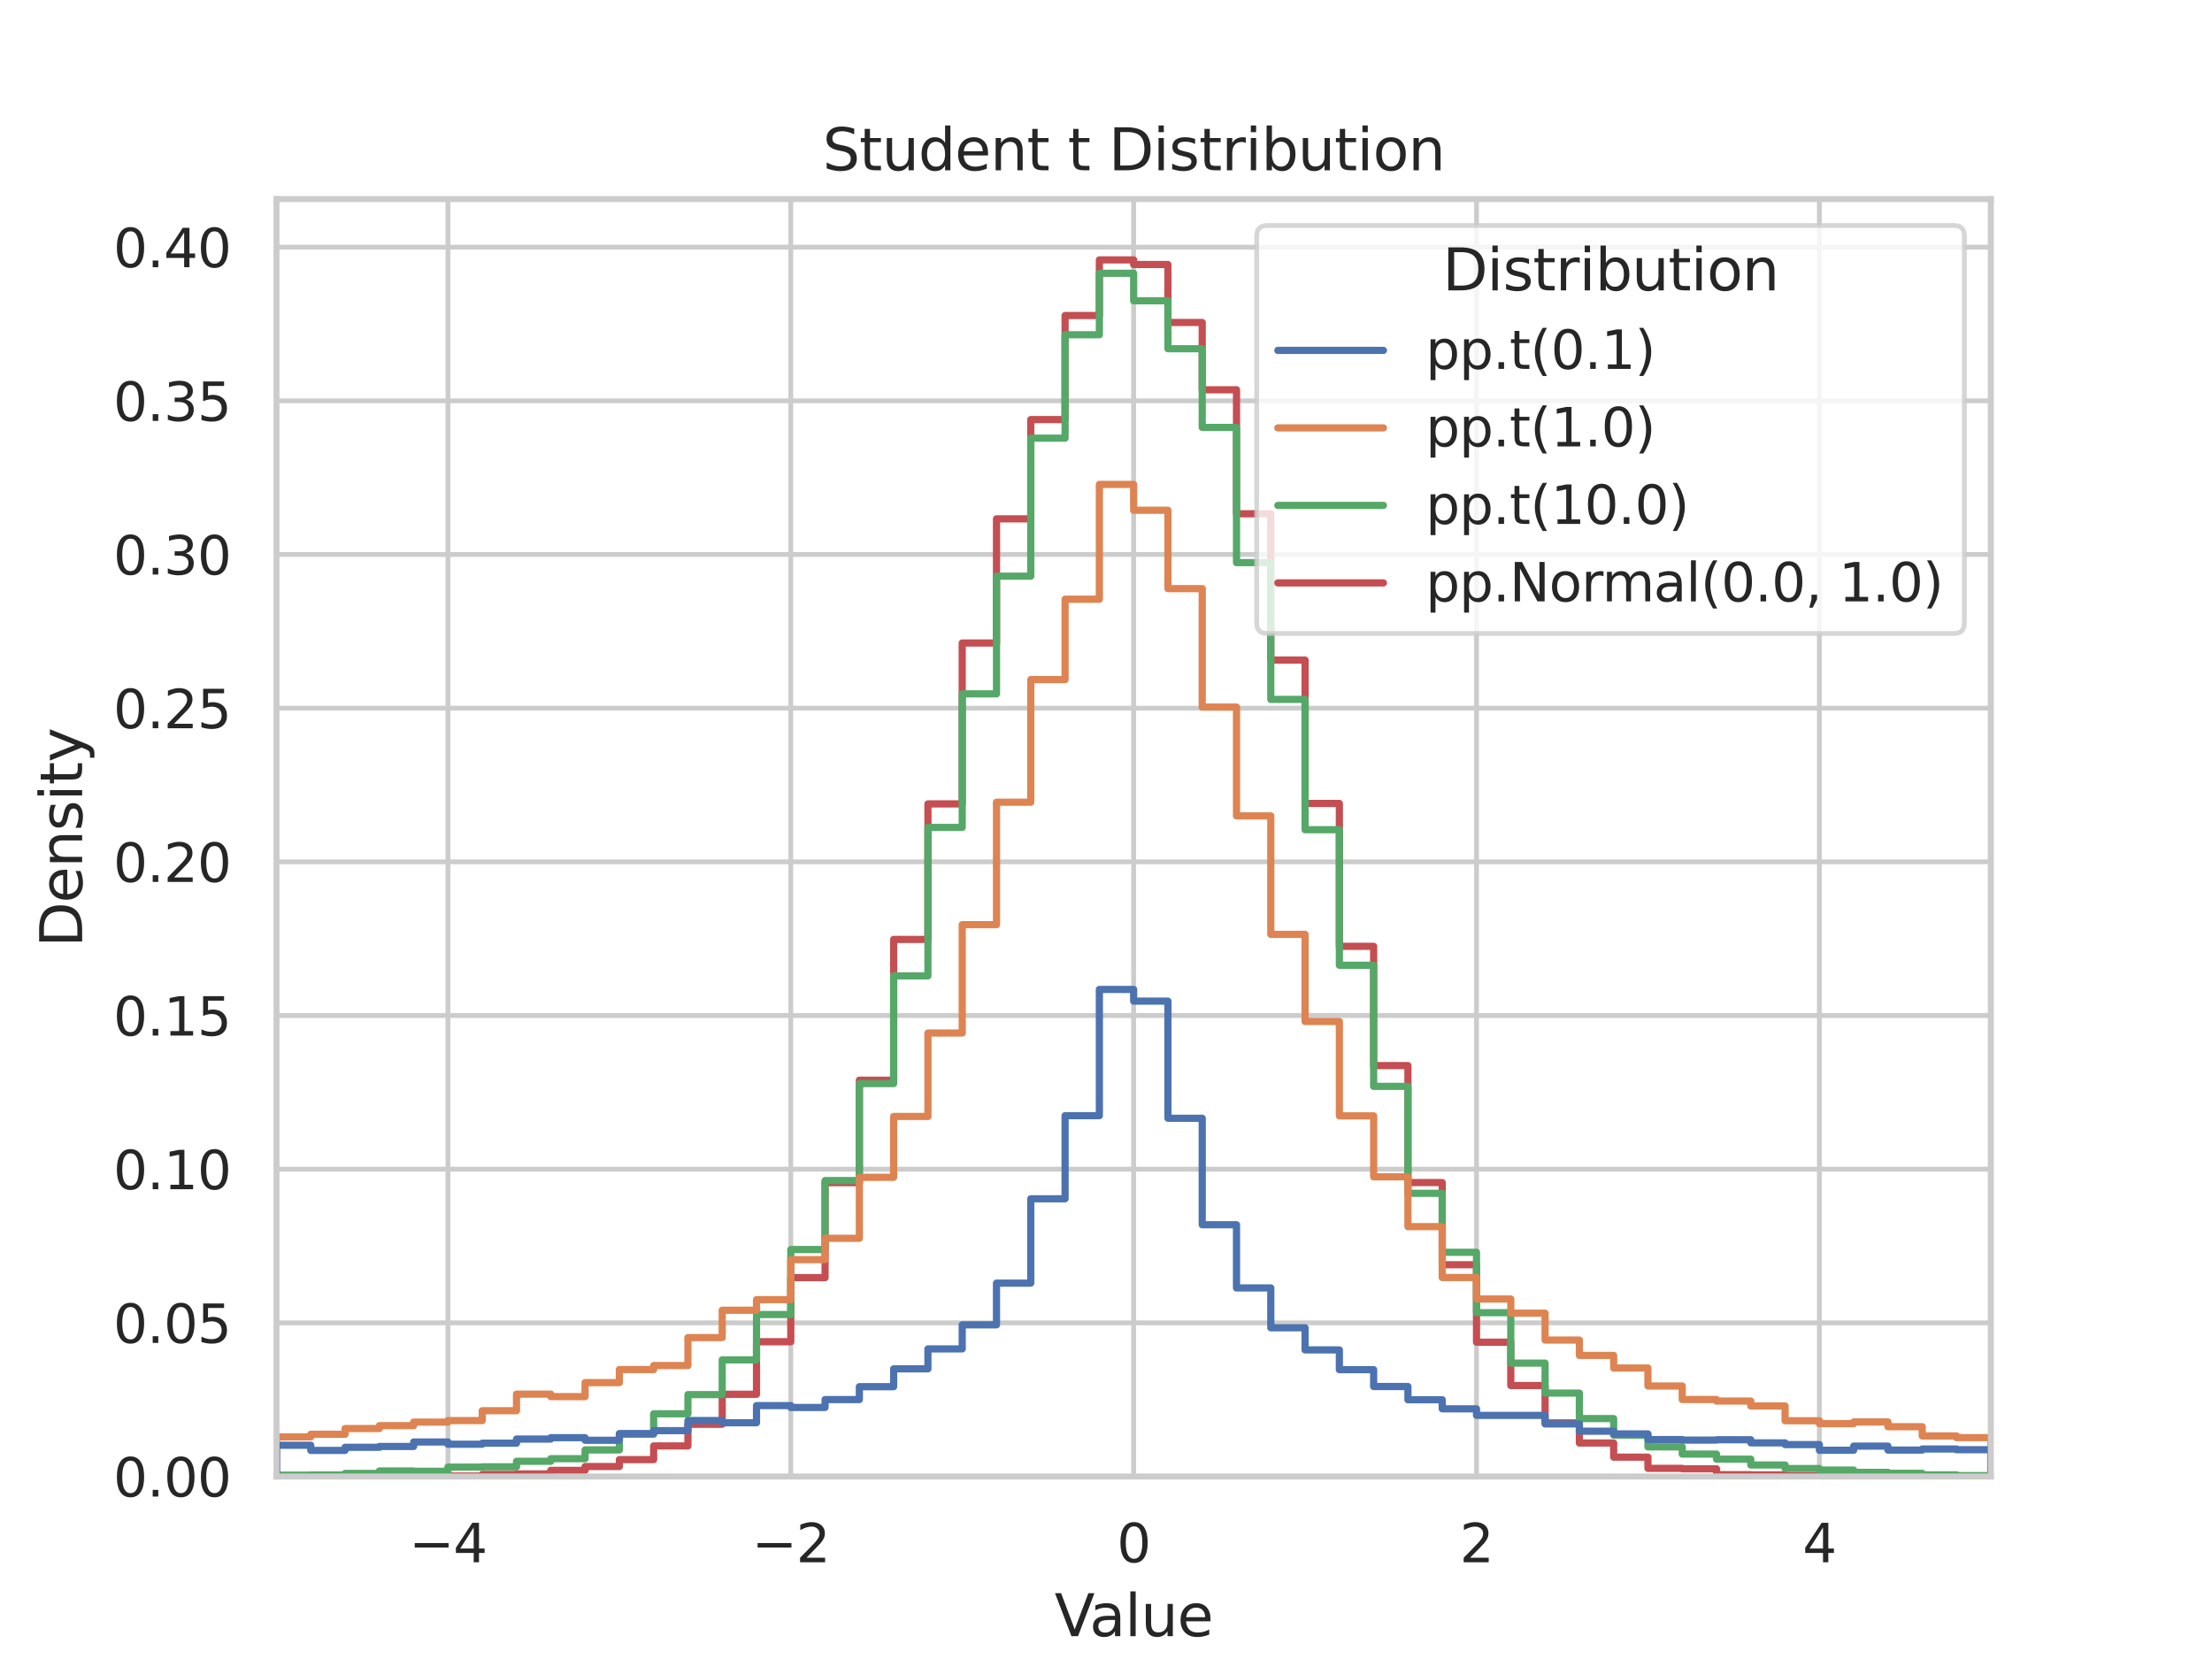 <?xml version="1.0" encoding="utf-8" standalone="no"?>
<!DOCTYPE svg PUBLIC "-//W3C//DTD SVG 1.1//EN"
  "http://www.w3.org/Graphics/SVG/1.1/DTD/svg11.dtd">
<svg xmlns:xlink="http://www.w3.org/1999/xlink" width="460.8pt" height="345.6pt" viewBox="0 0 460.8 345.6" xmlns="http://www.w3.org/2000/svg" version="1.1">
 <defs>
  <style type="text/css">*{stroke-linejoin: round; stroke-linecap: butt}</style>
 </defs>
 <g id="figure_1">
  <g id="patch_1">
   <path d="M 0 345.6 
L 460.8 345.6 
L 460.8 0 
L 0 0 
z
" style="fill: #ffffff"/>
  </g>
  <g id="axes_1">
   <g id="patch_2">
    <path d="M 57.6 307.584 
L 414.72 307.584 
L 414.72 41.472 
L 57.6 41.472 
z
" style="fill: #ffffff"/>
   </g>
   <g id="matplotlib.axis_1">
    <g id="xtick_1">
     <g id="line2d_1">
      <path d="M 93.312 307.584 
L 93.312 41.472 
" clip-path="url(#p75bcddeb57)" style="fill: none; stroke: #cccccc; stroke-linecap: round"/>
     </g>
     <g id="text_1">
      <!-- −4 -->
      <g style="fill: #262626" transform="translate(85.204 325.442)scale(0.11 -0.11)">
       <defs>
        <path id="DejaVuSans-2212" d="M 678 2272 
L 4684 2272 
L 4684 1741 
L 678 1741 
L 678 2272 
z
" transform="scale(0.016)"/>
        <path id="DejaVuSans-34" d="M 2419 4116 
L 825 1625 
L 2419 1625 
L 2419 4116 
z
M 2253 4666 
L 3047 4666 
L 3047 1625 
L 3713 1625 
L 3713 1100 
L 3047 1100 
L 3047 0 
L 2419 0 
L 2419 1100 
L 313 1100 
L 313 1709 
L 2253 4666 
z
" transform="scale(0.016)"/>
       </defs>
       <use xlink:href="#DejaVuSans-2212"/>
       <use xlink:href="#DejaVuSans-34" x="83.789"/>
      </g>
     </g>
    </g>
    <g id="xtick_2">
     <g id="line2d_2">
      <path d="M 164.736 307.584 
L 164.736 41.472 
" clip-path="url(#p75bcddeb57)" style="fill: none; stroke: #cccccc; stroke-linecap: round"/>
     </g>
     <g id="text_2">
      <!-- −2 -->
      <g style="fill: #262626" transform="translate(156.628 325.442)scale(0.11 -0.11)">
       <defs>
        <path id="DejaVuSans-32" d="M 1228 531 
L 3431 531 
L 3431 0 
L 469 0 
L 469 531 
Q 828 903 1448 1529 
Q 2069 2156 2228 2338 
Q 2531 2678 2651 2914 
Q 2772 3150 2772 3378 
Q 2772 3750 2511 3984 
Q 2250 4219 1831 4219 
Q 1534 4219 1204 4116 
Q 875 4013 500 3803 
L 500 4441 
Q 881 4594 1212 4672 
Q 1544 4750 1819 4750 
Q 2544 4750 2975 4387 
Q 3406 4025 3406 3419 
Q 3406 3131 3298 2873 
Q 3191 2616 2906 2266 
Q 2828 2175 2409 1742 
Q 1991 1309 1228 531 
z
" transform="scale(0.016)"/>
       </defs>
       <use xlink:href="#DejaVuSans-2212"/>
       <use xlink:href="#DejaVuSans-32" x="83.789"/>
      </g>
     </g>
    </g>
    <g id="xtick_3">
     <g id="line2d_3">
      <path d="M 236.16 307.584 
L 236.16 41.472 
" clip-path="url(#p75bcddeb57)" style="fill: none; stroke: #cccccc; stroke-linecap: round"/>
     </g>
     <g id="text_3">
      <!-- 0 -->
      <g style="fill: #262626" transform="translate(232.661 325.442)scale(0.11 -0.11)">
       <defs>
        <path id="DejaVuSans-30" d="M 2034 4250 
Q 1547 4250 1301 3770 
Q 1056 3291 1056 2328 
Q 1056 1369 1301 889 
Q 1547 409 2034 409 
Q 2525 409 2770 889 
Q 3016 1369 3016 2328 
Q 3016 3291 2770 3770 
Q 2525 4250 2034 4250 
z
M 2034 4750 
Q 2819 4750 3233 4129 
Q 3647 3509 3647 2328 
Q 3647 1150 3233 529 
Q 2819 -91 2034 -91 
Q 1250 -91 836 529 
Q 422 1150 422 2328 
Q 422 3509 836 4129 
Q 1250 4750 2034 4750 
z
" transform="scale(0.016)"/>
       </defs>
       <use xlink:href="#DejaVuSans-30"/>
      </g>
     </g>
    </g>
    <g id="xtick_4">
     <g id="line2d_4">
      <path d="M 307.584 307.584 
L 307.584 41.472 
" clip-path="url(#p75bcddeb57)" style="fill: none; stroke: #cccccc; stroke-linecap: round"/>
     </g>
     <g id="text_4">
      <!-- 2 -->
      <g style="fill: #262626" transform="translate(304.085 325.442)scale(0.11 -0.11)">
       <use xlink:href="#DejaVuSans-32"/>
      </g>
     </g>
    </g>
    <g id="xtick_5">
     <g id="line2d_5">
      <path d="M 379.008 307.584 
L 379.008 41.472 
" clip-path="url(#p75bcddeb57)" style="fill: none; stroke: #cccccc; stroke-linecap: round"/>
     </g>
     <g id="text_5">
      <!-- 4 -->
      <g style="fill: #262626" transform="translate(375.509 325.442)scale(0.11 -0.11)">
       <use xlink:href="#DejaVuSans-34"/>
      </g>
     </g>
    </g>
    <g id="text_6">
     <!-- Value -->
     <g style="fill: #262626" transform="translate(219.683 340.848)scale(0.12 -0.12)">
      <defs>
       <path id="DejaVuSans-56" d="M 1831 0 
L 50 4666 
L 709 4666 
L 2188 738 
L 3669 4666 
L 4325 4666 
L 2547 0 
L 1831 0 
z
" transform="scale(0.016)"/>
       <path id="DejaVuSans-61" d="M 2194 1759 
Q 1497 1759 1228 1600 
Q 959 1441 959 1056 
Q 959 750 1161 570 
Q 1363 391 1709 391 
Q 2188 391 2477 730 
Q 2766 1069 2766 1631 
L 2766 1759 
L 2194 1759 
z
M 3341 1997 
L 3341 0 
L 2766 0 
L 2766 531 
Q 2569 213 2275 61 
Q 1981 -91 1556 -91 
Q 1019 -91 701 211 
Q 384 513 384 1019 
Q 384 1609 779 1909 
Q 1175 2209 1959 2209 
L 2766 2209 
L 2766 2266 
Q 2766 2663 2505 2880 
Q 2244 3097 1772 3097 
Q 1472 3097 1187 3025 
Q 903 2953 641 2809 
L 641 3341 
Q 956 3463 1253 3523 
Q 1550 3584 1831 3584 
Q 2591 3584 2966 3190 
Q 3341 2797 3341 1997 
z
" transform="scale(0.016)"/>
       <path id="DejaVuSans-6c" d="M 603 4863 
L 1178 4863 
L 1178 0 
L 603 0 
L 603 4863 
z
" transform="scale(0.016)"/>
       <path id="DejaVuSans-75" d="M 544 1381 
L 544 3500 
L 1119 3500 
L 1119 1403 
Q 1119 906 1312 657 
Q 1506 409 1894 409 
Q 2359 409 2629 706 
Q 2900 1003 2900 1516 
L 2900 3500 
L 3475 3500 
L 3475 0 
L 2900 0 
L 2900 538 
Q 2691 219 2414 64 
Q 2138 -91 1772 -91 
Q 1169 -91 856 284 
Q 544 659 544 1381 
z
M 1991 3584 
L 1991 3584 
z
" transform="scale(0.016)"/>
       <path id="DejaVuSans-65" d="M 3597 1894 
L 3597 1613 
L 953 1613 
Q 991 1019 1311 708 
Q 1631 397 2203 397 
Q 2534 397 2845 478 
Q 3156 559 3463 722 
L 3463 178 
Q 3153 47 2828 -22 
Q 2503 -91 2169 -91 
Q 1331 -91 842 396 
Q 353 884 353 1716 
Q 353 2575 817 3079 
Q 1281 3584 2069 3584 
Q 2775 3584 3186 3129 
Q 3597 2675 3597 1894 
z
M 3022 2063 
Q 3016 2534 2758 2815 
Q 2500 3097 2075 3097 
Q 1594 3097 1305 2825 
Q 1016 2553 972 2059 
L 3022 2063 
z
" transform="scale(0.016)"/>
      </defs>
      <use xlink:href="#DejaVuSans-56"/>
      <use xlink:href="#DejaVuSans-61" x="60.658"/>
      <use xlink:href="#DejaVuSans-6c" x="121.938"/>
      <use xlink:href="#DejaVuSans-75" x="149.721"/>
      <use xlink:href="#DejaVuSans-65" x="213.1"/>
     </g>
    </g>
   </g>
   <g id="matplotlib.axis_2">
    <g id="ytick_1">
     <g id="line2d_6">
      <path d="M 57.6 307.584 
L 414.72 307.584 
" clip-path="url(#p75bcddeb57)" style="fill: none; stroke: #cccccc; stroke-linecap: round"/>
     </g>
     <g id="text_7">
      <!-- 0.00 -->
      <g style="fill: #262626" transform="translate(23.608 311.763)scale(0.11 -0.11)">
       <defs>
        <path id="DejaVuSans-2e" d="M 684 794 
L 1344 794 
L 1344 0 
L 684 0 
L 684 794 
z
" transform="scale(0.016)"/>
       </defs>
       <use xlink:href="#DejaVuSans-30"/>
       <use xlink:href="#DejaVuSans-2e" x="63.623"/>
       <use xlink:href="#DejaVuSans-30" x="95.41"/>
       <use xlink:href="#DejaVuSans-30" x="159.033"/>
      </g>
     </g>
    </g>
    <g id="ytick_2">
     <g id="line2d_7">
      <path d="M 57.6 275.572 
L 414.72 275.572 
" clip-path="url(#p75bcddeb57)" style="fill: none; stroke: #cccccc; stroke-linecap: round"/>
     </g>
     <g id="text_8">
      <!-- 0.05 -->
      <g style="fill: #262626" transform="translate(23.608 279.751)scale(0.11 -0.11)">
       <defs>
        <path id="DejaVuSans-35" d="M 691 4666 
L 3169 4666 
L 3169 4134 
L 1269 4134 
L 1269 2991 
Q 1406 3038 1543 3061 
Q 1681 3084 1819 3084 
Q 2600 3084 3056 2656 
Q 3513 2228 3513 1497 
Q 3513 744 3044 326 
Q 2575 -91 1722 -91 
Q 1428 -91 1123 -41 
Q 819 9 494 109 
L 494 744 
Q 775 591 1075 516 
Q 1375 441 1709 441 
Q 2250 441 2565 725 
Q 2881 1009 2881 1497 
Q 2881 1984 2565 2268 
Q 2250 2553 1709 2553 
Q 1456 2553 1204 2497 
Q 953 2441 691 2322 
L 691 4666 
z
" transform="scale(0.016)"/>
       </defs>
       <use xlink:href="#DejaVuSans-30"/>
       <use xlink:href="#DejaVuSans-2e" x="63.623"/>
       <use xlink:href="#DejaVuSans-30" x="95.41"/>
       <use xlink:href="#DejaVuSans-35" x="159.033"/>
      </g>
     </g>
    </g>
    <g id="ytick_3">
     <g id="line2d_8">
      <path d="M 57.6 243.56 
L 414.72 243.56 
" clip-path="url(#p75bcddeb57)" style="fill: none; stroke: #cccccc; stroke-linecap: round"/>
     </g>
     <g id="text_9">
      <!-- 0.10 -->
      <g style="fill: #262626" transform="translate(23.608 247.739)scale(0.11 -0.11)">
       <defs>
        <path id="DejaVuSans-31" d="M 794 531 
L 1825 531 
L 1825 4091 
L 703 3866 
L 703 4441 
L 1819 4666 
L 2450 4666 
L 2450 531 
L 3481 531 
L 3481 0 
L 794 0 
L 794 531 
z
" transform="scale(0.016)"/>
       </defs>
       <use xlink:href="#DejaVuSans-30"/>
       <use xlink:href="#DejaVuSans-2e" x="63.623"/>
       <use xlink:href="#DejaVuSans-31" x="95.41"/>
       <use xlink:href="#DejaVuSans-30" x="159.033"/>
      </g>
     </g>
    </g>
    <g id="ytick_4">
     <g id="line2d_9">
      <path d="M 57.6 211.548 
L 414.72 211.548 
" clip-path="url(#p75bcddeb57)" style="fill: none; stroke: #cccccc; stroke-linecap: round"/>
     </g>
     <g id="text_10">
      <!-- 0.15 -->
      <g style="fill: #262626" transform="translate(23.608 215.727)scale(0.11 -0.11)">
       <use xlink:href="#DejaVuSans-30"/>
       <use xlink:href="#DejaVuSans-2e" x="63.623"/>
       <use xlink:href="#DejaVuSans-31" x="95.41"/>
       <use xlink:href="#DejaVuSans-35" x="159.033"/>
      </g>
     </g>
    </g>
    <g id="ytick_5">
     <g id="line2d_10">
      <path d="M 57.6 179.535 
L 414.72 179.535 
" clip-path="url(#p75bcddeb57)" style="fill: none; stroke: #cccccc; stroke-linecap: round"/>
     </g>
     <g id="text_11">
      <!-- 0.20 -->
      <g style="fill: #262626" transform="translate(23.608 183.715)scale(0.11 -0.11)">
       <use xlink:href="#DejaVuSans-30"/>
       <use xlink:href="#DejaVuSans-2e" x="63.623"/>
       <use xlink:href="#DejaVuSans-32" x="95.41"/>
       <use xlink:href="#DejaVuSans-30" x="159.033"/>
      </g>
     </g>
    </g>
    <g id="ytick_6">
     <g id="line2d_11">
      <path d="M 57.6 147.523 
L 414.72 147.523 
" clip-path="url(#p75bcddeb57)" style="fill: none; stroke: #cccccc; stroke-linecap: round"/>
     </g>
     <g id="text_12">
      <!-- 0.25 -->
      <g style="fill: #262626" transform="translate(23.608 151.703)scale(0.11 -0.11)">
       <use xlink:href="#DejaVuSans-30"/>
       <use xlink:href="#DejaVuSans-2e" x="63.623"/>
       <use xlink:href="#DejaVuSans-32" x="95.41"/>
       <use xlink:href="#DejaVuSans-35" x="159.033"/>
      </g>
     </g>
    </g>
    <g id="ytick_7">
     <g id="line2d_12">
      <path d="M 57.6 115.511 
L 414.72 115.511 
" clip-path="url(#p75bcddeb57)" style="fill: none; stroke: #cccccc; stroke-linecap: round"/>
     </g>
     <g id="text_13">
      <!-- 0.30 -->
      <g style="fill: #262626" transform="translate(23.608 119.69)scale(0.11 -0.11)">
       <defs>
        <path id="DejaVuSans-33" d="M 2597 2516 
Q 3050 2419 3304 2112 
Q 3559 1806 3559 1356 
Q 3559 666 3084 287 
Q 2609 -91 1734 -91 
Q 1441 -91 1130 -33 
Q 819 25 488 141 
L 488 750 
Q 750 597 1062 519 
Q 1375 441 1716 441 
Q 2309 441 2620 675 
Q 2931 909 2931 1356 
Q 2931 1769 2642 2001 
Q 2353 2234 1838 2234 
L 1294 2234 
L 1294 2753 
L 1863 2753 
Q 2328 2753 2575 2939 
Q 2822 3125 2822 3475 
Q 2822 3834 2567 4026 
Q 2313 4219 1838 4219 
Q 1578 4219 1281 4162 
Q 984 4106 628 3988 
L 628 4550 
Q 988 4650 1302 4700 
Q 1616 4750 1894 4750 
Q 2613 4750 3031 4423 
Q 3450 4097 3450 3541 
Q 3450 3153 3228 2886 
Q 3006 2619 2597 2516 
z
" transform="scale(0.016)"/>
       </defs>
       <use xlink:href="#DejaVuSans-30"/>
       <use xlink:href="#DejaVuSans-2e" x="63.623"/>
       <use xlink:href="#DejaVuSans-33" x="95.41"/>
       <use xlink:href="#DejaVuSans-30" x="159.033"/>
      </g>
     </g>
    </g>
    <g id="ytick_8">
     <g id="line2d_13">
      <path d="M 57.6 83.499 
L 414.72 83.499 
" clip-path="url(#p75bcddeb57)" style="fill: none; stroke: #cccccc; stroke-linecap: round"/>
     </g>
     <g id="text_14">
      <!-- 0.35 -->
      <g style="fill: #262626" transform="translate(23.608 87.678)scale(0.11 -0.11)">
       <use xlink:href="#DejaVuSans-30"/>
       <use xlink:href="#DejaVuSans-2e" x="63.623"/>
       <use xlink:href="#DejaVuSans-33" x="95.41"/>
       <use xlink:href="#DejaVuSans-35" x="159.033"/>
      </g>
     </g>
    </g>
    <g id="ytick_9">
     <g id="line2d_14">
      <path d="M 57.6 51.487 
L 414.72 51.487 
" clip-path="url(#p75bcddeb57)" style="fill: none; stroke: #cccccc; stroke-linecap: round"/>
     </g>
     <g id="text_15">
      <!-- 0.40 -->
      <g style="fill: #262626" transform="translate(23.608 55.666)scale(0.11 -0.11)">
       <use xlink:href="#DejaVuSans-30"/>
       <use xlink:href="#DejaVuSans-2e" x="63.623"/>
       <use xlink:href="#DejaVuSans-34" x="95.41"/>
       <use xlink:href="#DejaVuSans-30" x="159.033"/>
      </g>
     </g>
    </g>
    <g id="text_16">
     <!-- Density -->
     <g style="fill: #262626" transform="translate(17.112 197.338)rotate(-90)scale(0.12 -0.12)">
      <defs>
       <path id="DejaVuSans-44" d="M 1259 4147 
L 1259 519 
L 2022 519 
Q 2988 519 3436 956 
Q 3884 1394 3884 2338 
Q 3884 3275 3436 3711 
Q 2988 4147 2022 4147 
L 1259 4147 
z
M 628 4666 
L 1925 4666 
Q 3281 4666 3915 4102 
Q 4550 3538 4550 2338 
Q 4550 1131 3912 565 
Q 3275 0 1925 0 
L 628 0 
L 628 4666 
z
" transform="scale(0.016)"/>
       <path id="DejaVuSans-6e" d="M 3513 2113 
L 3513 0 
L 2938 0 
L 2938 2094 
Q 2938 2591 2744 2837 
Q 2550 3084 2163 3084 
Q 1697 3084 1428 2787 
Q 1159 2491 1159 1978 
L 1159 0 
L 581 0 
L 581 3500 
L 1159 3500 
L 1159 2956 
Q 1366 3272 1645 3428 
Q 1925 3584 2291 3584 
Q 2894 3584 3203 3211 
Q 3513 2838 3513 2113 
z
" transform="scale(0.016)"/>
       <path id="DejaVuSans-73" d="M 2834 3397 
L 2834 2853 
Q 2591 2978 2328 3040 
Q 2066 3103 1784 3103 
Q 1356 3103 1142 2972 
Q 928 2841 928 2578 
Q 928 2378 1081 2264 
Q 1234 2150 1697 2047 
L 1894 2003 
Q 2506 1872 2764 1633 
Q 3022 1394 3022 966 
Q 3022 478 2636 193 
Q 2250 -91 1575 -91 
Q 1294 -91 989 -36 
Q 684 19 347 128 
L 347 722 
Q 666 556 975 473 
Q 1284 391 1588 391 
Q 1994 391 2212 530 
Q 2431 669 2431 922 
Q 2431 1156 2273 1281 
Q 2116 1406 1581 1522 
L 1381 1569 
Q 847 1681 609 1914 
Q 372 2147 372 2553 
Q 372 3047 722 3315 
Q 1072 3584 1716 3584 
Q 2034 3584 2315 3537 
Q 2597 3491 2834 3397 
z
" transform="scale(0.016)"/>
       <path id="DejaVuSans-69" d="M 603 3500 
L 1178 3500 
L 1178 0 
L 603 0 
L 603 3500 
z
M 603 4863 
L 1178 4863 
L 1178 4134 
L 603 4134 
L 603 4863 
z
" transform="scale(0.016)"/>
       <path id="DejaVuSans-74" d="M 1172 4494 
L 1172 3500 
L 2356 3500 
L 2356 3053 
L 1172 3053 
L 1172 1153 
Q 1172 725 1289 603 
Q 1406 481 1766 481 
L 2356 481 
L 2356 0 
L 1766 0 
Q 1100 0 847 248 
Q 594 497 594 1153 
L 594 3053 
L 172 3053 
L 172 3500 
L 594 3500 
L 594 4494 
L 1172 4494 
z
" transform="scale(0.016)"/>
       <path id="DejaVuSans-79" d="M 2059 -325 
Q 1816 -950 1584 -1140 
Q 1353 -1331 966 -1331 
L 506 -1331 
L 506 -850 
L 844 -850 
Q 1081 -850 1212 -737 
Q 1344 -625 1503 -206 
L 1606 56 
L 191 3500 
L 800 3500 
L 1894 763 
L 2988 3500 
L 3597 3500 
L 2059 -325 
z
" transform="scale(0.016)"/>
      </defs>
      <use xlink:href="#DejaVuSans-44"/>
      <use xlink:href="#DejaVuSans-65" x="77.002"/>
      <use xlink:href="#DejaVuSans-6e" x="138.525"/>
      <use xlink:href="#DejaVuSans-73" x="201.904"/>
      <use xlink:href="#DejaVuSans-69" x="254.004"/>
      <use xlink:href="#DejaVuSans-74" x="281.787"/>
      <use xlink:href="#DejaVuSans-79" x="320.996"/>
     </g>
    </g>
   </g>
   <g id="line2d_15">
    <path d="M -1 307.584 
L 57.6 307.584 
L 57.6 307.584 
L 64.742 307.584 
L 64.742 307.584 
L 71.885 307.584 
L 71.885 307.552 
L 79.027 307.552 
L 79.027 307.584 
L 86.17 307.584 
L 86.17 307.584 
L 93.312 307.584 
L 93.312 307.488 
L 100.454 307.488 
L 100.454 307.136 
L 107.597 307.136 
L 107.597 307.04 
L 114.739 307.04 
L 114.739 306.304 
L 121.882 306.304 
L 121.882 305.503 
L 129.024 305.503 
L 129.024 304.063 
L 136.166 304.063 
L 136.166 301.214 
L 143.309 301.214 
L 143.309 296.7 
L 150.451 296.7 
L 150.451 290.458 
L 157.594 290.458 
L 157.594 279.509 
L 164.736 279.509 
L 164.736 266.16 
L 171.878 266.16 
L 171.878 246.377 
L 179.021 246.377 
L 179.021 225.025 
L 186.163 225.025 
L 186.163 195.702 
L 193.306 195.702 
L 193.306 167.467 
L 200.448 167.467 
L 200.448 133.95 
L 207.59 133.95 
L 207.59 108.084 
L 214.733 108.084 
L 214.733 87.405 
L 221.875 87.405 
L 221.875 65.732 
L 229.018 65.732 
L 229.018 54.144 
L 236.16 54.144 
L 236.16 55.104 
L 243.302 55.104 
L 243.302 67.173 
L 250.445 67.173 
L 250.445 81.194 
L 257.587 81.194 
L 257.587 107.028 
L 264.73 107.028 
L 264.73 137.504 
L 271.872 137.504 
L 271.872 167.371 
L 279.014 167.371 
L 279.014 197.142 
L 286.157 197.142 
L 286.157 221.984 
L 293.299 221.984 
L 293.299 246.345 
L 300.442 246.345 
L 300.442 263.471 
L 307.584 263.471 
L 307.584 279.605 
L 314.726 279.605 
L 314.726 288.633 
L 321.869 288.633 
L 321.869 296.412 
L 329.011 296.412 
L 329.011 300.605 
L 336.154 300.605 
L 336.154 303.55 
L 343.296 303.55 
L 343.296 305.887 
L 350.438 305.887 
L 350.438 305.983 
L 357.581 305.983 
L 357.581 307.2 
L 364.723 307.2 
L 364.723 307.232 
L 371.866 307.232 
L 371.866 307.456 
L 379.008 307.456 
L 379.008 307.456 
L 386.15 307.456 
L 386.15 307.552 
L 393.293 307.552 
L 393.293 307.584 
L 400.435 307.584 
L 400.435 307.584 
L 407.578 307.584 
L 407.578 307.584 
L 414.72 307.584 
L 414.72 307.584 
L 461.8 307.584 
" clip-path="url(#p75bcddeb57)" style="fill: none; stroke: #c44e52; stroke-width: 1.5; stroke-linecap: round"/>
   </g>
   <g id="line2d_16">
    <path d="M -1 307.584 
L 57.6 307.584 
L 57.6 307.296 
L 64.742 307.296 
L 64.742 307.264 
L 71.885 307.264 
L 71.885 306.944 
L 79.027 306.944 
L 79.027 306.432 
L 86.17 306.432 
L 86.17 306.496 
L 93.312 306.496 
L 93.312 305.631 
L 100.454 305.631 
L 100.454 305.567 
L 107.597 305.567 
L 107.597 304.415 
L 114.739 304.415 
L 114.739 303.871 
L 121.882 303.871 
L 121.882 302.046 
L 129.024 302.046 
L 129.024 298.781 
L 136.166 298.781 
L 136.166 294.523 
L 143.309 294.523 
L 143.309 290.522 
L 150.451 290.522 
L 150.451 283.287 
L 157.594 283.287 
L 157.594 273.843 
L 164.736 273.843 
L 164.736 260.302 
L 171.878 260.302 
L 171.878 245.929 
L 179.021 245.929 
L 179.021 225.729 
L 186.163 225.729 
L 186.163 203.288 
L 193.306 203.288 
L 193.306 172.365 
L 200.448 172.365 
L 200.448 144.546 
L 207.59 144.546 
L 207.59 120.025 
L 214.733 120.025 
L 214.733 91.278 
L 221.875 91.278 
L 221.875 69.734 
L 229.018 69.734 
L 229.018 56.929 
L 236.16 56.929 
L 236.16 62.659 
L 243.302 62.659 
L 243.302 72.647 
L 250.445 72.647 
L 250.445 89.037 
L 257.587 89.037 
L 257.587 117.208 
L 264.73 117.208 
L 264.73 145.699 
L 271.872 145.699 
L 271.872 172.845 
L 279.014 172.845 
L 279.014 201.08 
L 286.157 201.08 
L 286.157 226.305 
L 293.299 226.305 
L 293.299 248.586 
L 300.442 248.586 
L 300.442 260.878 
L 307.584 260.878 
L 307.584 273.459 
L 314.726 273.459 
L 314.726 283.959 
L 321.869 283.959 
L 321.869 290.201 
L 329.011 290.201 
L 329.011 295.515 
L 336.154 295.515 
L 336.154 298.973 
L 343.296 298.973 
L 343.296 301.406 
L 350.438 301.406 
L 350.438 302.91 
L 357.581 302.91 
L 357.581 303.967 
L 364.723 303.967 
L 364.723 305.183 
L 371.866 305.183 
L 371.866 305.919 
L 379.008 305.919 
L 379.008 306.239 
L 386.15 306.239 
L 386.15 306.72 
L 393.293 306.72 
L 393.293 306.912 
L 400.435 306.912 
L 400.435 307.232 
L 407.578 307.232 
L 407.578 307.392 
L 414.72 307.392 
L 414.72 307.584 
L 461.8 307.584 
" clip-path="url(#p75bcddeb57)" style="fill: none; stroke: #55a868; stroke-width: 1.5; stroke-linecap: round"/>
   </g>
   <g id="line2d_17">
    <path d="M -1 307.584 
L 57.6 307.584 
L 57.6 299.325 
L 64.742 299.325 
L 64.742 298.781 
L 71.885 298.781 
L 71.885 297.596 
L 79.027 297.596 
L 79.027 296.988 
L 86.17 296.988 
L 86.17 296.252 
L 93.312 296.252 
L 93.312 295.932 
L 100.454 295.932 
L 100.454 293.883 
L 107.597 293.883 
L 107.597 290.426 
L 114.739 290.426 
L 114.739 290.938 
L 121.882 290.938 
L 121.882 288.025 
L 129.024 288.025 
L 129.024 285.304 
L 136.166 285.304 
L 136.166 284.471 
L 143.309 284.471 
L 143.309 278.645 
L 150.451 278.645 
L 150.451 272.947 
L 157.594 272.947 
L 157.594 270.738 
L 164.736 270.738 
L 164.736 262.415 
L 171.878 262.415 
L 171.878 257.965 
L 179.021 257.965 
L 179.021 245.256 
L 186.163 245.256 
L 186.163 232.58 
L 193.306 232.58 
L 193.306 215.197 
L 200.448 215.197 
L 200.448 192.628 
L 207.59 192.628 
L 207.59 167.115 
L 214.733 167.115 
L 214.733 141.569 
L 221.875 141.569 
L 221.875 124.827 
L 229.018 124.827 
L 229.018 100.914 
L 236.16 100.914 
L 236.16 106.292 
L 243.302 106.292 
L 243.302 122.618 
L 250.445 122.618 
L 250.445 147.299 
L 257.587 147.299 
L 257.587 169.964 
L 264.73 169.964 
L 264.73 194.645 
L 271.872 194.645 
L 271.872 212.796 
L 279.014 212.796 
L 279.014 232.452 
L 286.157 232.452 
L 286.157 245.16 
L 293.299 245.16 
L 293.299 255.532 
L 300.442 255.532 
L 300.442 266.128 
L 307.584 266.128 
L 307.584 270.61 
L 314.726 270.61 
L 314.726 273.555 
L 321.869 273.555 
L 321.869 279.157 
L 329.011 279.157 
L 329.011 282.358 
L 336.154 282.358 
L 336.154 284.983 
L 343.296 284.983 
L 343.296 288.729 
L 350.438 288.729 
L 350.438 291.546 
L 357.581 291.546 
L 357.581 291.866 
L 364.723 291.866 
L 364.723 292.89 
L 371.866 292.89 
L 371.866 295.964 
L 379.008 295.964 
L 379.008 296.572 
L 386.15 296.572 
L 386.15 296.22 
L 393.293 296.22 
L 393.293 297.212 
L 400.435 297.212 
L 400.435 299.133 
L 407.578 299.133 
L 407.578 299.485 
L 414.72 299.485 
L 414.72 307.584 
L 461.8 307.584 
" clip-path="url(#p75bcddeb57)" style="fill: none; stroke: #dd8452; stroke-width: 1.5; stroke-linecap: round"/>
   </g>
   <g id="line2d_18">
    <path d="M -1 307.584 
L 57.6 307.584 
L 57.6 301.072 
L 64.742 301.072 
L 64.742 302.146 
L 71.885 302.146 
L 71.885 301.502 
L 79.027 301.502 
L 79.027 301.323 
L 86.17 301.323 
L 86.17 300.393 
L 93.312 300.393 
L 93.312 300.858 
L 100.454 300.858 
L 100.454 300.643 
L 107.597 300.643 
L 107.597 299.784 
L 114.739 299.784 
L 114.739 299.498 
L 121.882 299.498 
L 121.882 300.035 
L 129.024 300.035 
L 129.024 298.64 
L 136.166 298.64 
L 136.166 298.031 
L 143.309 298.031 
L 143.309 295.92 
L 150.451 295.92 
L 150.451 296.386 
L 157.594 296.386 
L 157.594 292.808 
L 164.736 292.808 
L 164.736 293.201 
L 171.878 293.201 
L 171.878 291.556 
L 179.021 291.556 
L 179.021 288.872 
L 186.163 288.872 
L 186.163 285.151 
L 193.306 285.151 
L 193.306 281.001 
L 200.448 281.001 
L 200.448 275.992 
L 207.59 275.992 
L 207.59 267.298 
L 214.733 267.298 
L 214.733 249.731 
L 221.875 249.731 
L 221.875 232.415 
L 229.018 232.415 
L 229.018 206.118 
L 236.16 206.118 
L 236.16 208.551 
L 243.302 208.551 
L 243.302 232.952 
L 250.445 232.952 
L 250.445 255.134 
L 257.587 255.134 
L 257.587 268.3 
L 264.73 268.3 
L 264.73 276.6 
L 271.872 276.6 
L 271.872 281.216 
L 279.014 281.216 
L 279.014 285.33 
L 286.157 285.33 
L 286.157 288.836 
L 293.299 288.836 
L 293.299 291.591 
L 300.442 291.591 
L 300.442 293.488 
L 307.584 293.488 
L 307.584 294.847 
L 314.726 294.847 
L 314.726 294.847 
L 321.869 294.847 
L 321.869 296.636 
L 329.011 296.636 
L 329.011 298.139 
L 336.154 298.139 
L 336.154 298.711 
L 343.296 298.711 
L 343.296 299.892 
L 350.438 299.892 
L 350.438 299.999 
L 357.581 299.999 
L 357.581 299.928 
L 364.723 299.928 
L 364.723 300.572 
L 371.866 300.572 
L 371.866 300.929 
L 379.008 300.929 
L 379.008 302.11 
L 386.15 302.11 
L 386.15 301.251 
L 393.293 301.251 
L 393.293 302.074 
L 400.435 302.074 
L 400.435 301.86 
L 407.578 301.86 
L 407.578 302.003 
L 414.72 302.003 
L 414.72 307.584 
L 461.8 307.584 
" clip-path="url(#p75bcddeb57)" style="fill: none; stroke: #4c72b0; stroke-width: 1.5; stroke-linecap: round"/>
   </g>
   <g id="patch_3">
    <path d="M 57.6 307.584 
L 57.6 41.472 
" style="fill: none; stroke: #cccccc; stroke-width: 1.25; stroke-linejoin: miter; stroke-linecap: square"/>
   </g>
   <g id="patch_4">
    <path d="M 414.72 307.584 
L 414.72 41.472 
" style="fill: none; stroke: #cccccc; stroke-width: 1.25; stroke-linejoin: miter; stroke-linecap: square"/>
   </g>
   <g id="patch_5">
    <path d="M 57.6 307.584 
L 414.72 307.584 
" style="fill: none; stroke: #cccccc; stroke-width: 1.25; stroke-linejoin: miter; stroke-linecap: square"/>
   </g>
   <g id="patch_6">
    <path d="M 57.6 41.472 
L 414.72 41.472 
" style="fill: none; stroke: #cccccc; stroke-width: 1.25; stroke-linejoin: miter; stroke-linecap: square"/>
   </g>
   <g id="text_17">
    <!-- Student t Distribution -->
    <g style="fill: #262626" transform="translate(171.372 35.472)scale(0.12 -0.12)">
     <defs>
      <path id="DejaVuSans-53" d="M 3425 4513 
L 3425 3897 
Q 3066 4069 2747 4153 
Q 2428 4238 2131 4238 
Q 1616 4238 1336 4038 
Q 1056 3838 1056 3469 
Q 1056 3159 1242 3001 
Q 1428 2844 1947 2747 
L 2328 2669 
Q 3034 2534 3370 2195 
Q 3706 1856 3706 1288 
Q 3706 609 3251 259 
Q 2797 -91 1919 -91 
Q 1588 -91 1214 -16 
Q 841 59 441 206 
L 441 856 
Q 825 641 1194 531 
Q 1563 422 1919 422 
Q 2459 422 2753 634 
Q 3047 847 3047 1241 
Q 3047 1584 2836 1778 
Q 2625 1972 2144 2069 
L 1759 2144 
Q 1053 2284 737 2584 
Q 422 2884 422 3419 
Q 422 4038 858 4394 
Q 1294 4750 2059 4750 
Q 2388 4750 2728 4690 
Q 3069 4631 3425 4513 
z
" transform="scale(0.016)"/>
      <path id="DejaVuSans-64" d="M 2906 2969 
L 2906 4863 
L 3481 4863 
L 3481 0 
L 2906 0 
L 2906 525 
Q 2725 213 2448 61 
Q 2172 -91 1784 -91 
Q 1150 -91 751 415 
Q 353 922 353 1747 
Q 353 2572 751 3078 
Q 1150 3584 1784 3584 
Q 2172 3584 2448 3432 
Q 2725 3281 2906 2969 
z
M 947 1747 
Q 947 1113 1208 752 
Q 1469 391 1925 391 
Q 2381 391 2643 752 
Q 2906 1113 2906 1747 
Q 2906 2381 2643 2742 
Q 2381 3103 1925 3103 
Q 1469 3103 1208 2742 
Q 947 2381 947 1747 
z
" transform="scale(0.016)"/>
      <path id="DejaVuSans-20" transform="scale(0.016)"/>
      <path id="DejaVuSans-72" d="M 2631 2963 
Q 2534 3019 2420 3045 
Q 2306 3072 2169 3072 
Q 1681 3072 1420 2755 
Q 1159 2438 1159 1844 
L 1159 0 
L 581 0 
L 581 3500 
L 1159 3500 
L 1159 2956 
Q 1341 3275 1631 3429 
Q 1922 3584 2338 3584 
Q 2397 3584 2469 3576 
Q 2541 3569 2628 3553 
L 2631 2963 
z
" transform="scale(0.016)"/>
      <path id="DejaVuSans-62" d="M 3116 1747 
Q 3116 2381 2855 2742 
Q 2594 3103 2138 3103 
Q 1681 3103 1420 2742 
Q 1159 2381 1159 1747 
Q 1159 1113 1420 752 
Q 1681 391 2138 391 
Q 2594 391 2855 752 
Q 3116 1113 3116 1747 
z
M 1159 2969 
Q 1341 3281 1617 3432 
Q 1894 3584 2278 3584 
Q 2916 3584 3314 3078 
Q 3713 2572 3713 1747 
Q 3713 922 3314 415 
Q 2916 -91 2278 -91 
Q 1894 -91 1617 61 
Q 1341 213 1159 525 
L 1159 0 
L 581 0 
L 581 4863 
L 1159 4863 
L 1159 2969 
z
" transform="scale(0.016)"/>
      <path id="DejaVuSans-6f" d="M 1959 3097 
Q 1497 3097 1228 2736 
Q 959 2375 959 1747 
Q 959 1119 1226 758 
Q 1494 397 1959 397 
Q 2419 397 2687 759 
Q 2956 1122 2956 1747 
Q 2956 2369 2687 2733 
Q 2419 3097 1959 3097 
z
M 1959 3584 
Q 2709 3584 3137 3096 
Q 3566 2609 3566 1747 
Q 3566 888 3137 398 
Q 2709 -91 1959 -91 
Q 1206 -91 779 398 
Q 353 888 353 1747 
Q 353 2609 779 3096 
Q 1206 3584 1959 3584 
z
" transform="scale(0.016)"/>
     </defs>
     <use xlink:href="#DejaVuSans-53"/>
     <use xlink:href="#DejaVuSans-74" x="63.477"/>
     <use xlink:href="#DejaVuSans-75" x="102.686"/>
     <use xlink:href="#DejaVuSans-64" x="166.064"/>
     <use xlink:href="#DejaVuSans-65" x="229.541"/>
     <use xlink:href="#DejaVuSans-6e" x="291.064"/>
     <use xlink:href="#DejaVuSans-74" x="354.443"/>
     <use xlink:href="#DejaVuSans-20" x="393.652"/>
     <use xlink:href="#DejaVuSans-74" x="425.439"/>
     <use xlink:href="#DejaVuSans-20" x="464.648"/>
     <use xlink:href="#DejaVuSans-44" x="496.436"/>
     <use xlink:href="#DejaVuSans-69" x="573.438"/>
     <use xlink:href="#DejaVuSans-73" x="601.221"/>
     <use xlink:href="#DejaVuSans-74" x="653.32"/>
     <use xlink:href="#DejaVuSans-72" x="692.529"/>
     <use xlink:href="#DejaVuSans-69" x="733.643"/>
     <use xlink:href="#DejaVuSans-62" x="761.426"/>
     <use xlink:href="#DejaVuSans-75" x="824.902"/>
     <use xlink:href="#DejaVuSans-74" x="888.281"/>
     <use xlink:href="#DejaVuSans-69" x="927.49"/>
     <use xlink:href="#DejaVuSans-6f" x="955.273"/>
     <use xlink:href="#DejaVuSans-6e" x="1016.455"/>
    </g>
   </g>
   <g id="legend_1">
    <g id="patch_7">
     <path d="M 263.994 131.97 
L 407.02 131.97 
Q 409.22 131.97 409.22 129.769 
L 409.22 49.172 
Q 409.22 46.972 407.02 46.972 
L 263.994 46.972 
Q 261.794 46.972 261.794 49.172 
L 261.794 129.769 
Q 261.794 131.97 263.994 131.97 
z
" style="fill: #ffffff; opacity: 0.8; stroke: #cccccc; stroke-linejoin: miter"/>
    </g>
    <g id="text_18">
     <!-- Distribution -->
     <g style="fill: #262626" transform="translate(300.505 60.49)scale(0.12 -0.12)">
      <use xlink:href="#DejaVuSans-44"/>
      <use xlink:href="#DejaVuSans-69" x="77.002"/>
      <use xlink:href="#DejaVuSans-73" x="104.785"/>
      <use xlink:href="#DejaVuSans-74" x="156.885"/>
      <use xlink:href="#DejaVuSans-72" x="196.094"/>
      <use xlink:href="#DejaVuSans-69" x="237.207"/>
      <use xlink:href="#DejaVuSans-62" x="264.99"/>
      <use xlink:href="#DejaVuSans-75" x="328.467"/>
      <use xlink:href="#DejaVuSans-74" x="391.846"/>
      <use xlink:href="#DejaVuSans-69" x="431.055"/>
      <use xlink:href="#DejaVuSans-6f" x="458.838"/>
      <use xlink:href="#DejaVuSans-6e" x="520.02"/>
     </g>
    </g>
    <g id="line2d_19">
     <path d="M 266.194 72.994 
L 277.194 72.994 
L 288.194 72.994 
" style="fill: none; stroke: #4c72b0; stroke-width: 1.5; stroke-linecap: round"/>
    </g>
    <g id="text_19">
     <!-- pp.t(0.1) -->
     <g style="fill: #262626" transform="translate(296.994 76.844)scale(0.11 -0.11)">
      <defs>
       <path id="DejaVuSans-70" d="M 1159 525 
L 1159 -1331 
L 581 -1331 
L 581 3500 
L 1159 3500 
L 1159 2969 
Q 1341 3281 1617 3432 
Q 1894 3584 2278 3584 
Q 2916 3584 3314 3078 
Q 3713 2572 3713 1747 
Q 3713 922 3314 415 
Q 2916 -91 2278 -91 
Q 1894 -91 1617 61 
Q 1341 213 1159 525 
z
M 3116 1747 
Q 3116 2381 2855 2742 
Q 2594 3103 2138 3103 
Q 1681 3103 1420 2742 
Q 1159 2381 1159 1747 
Q 1159 1113 1420 752 
Q 1681 391 2138 391 
Q 2594 391 2855 752 
Q 3116 1113 3116 1747 
z
" transform="scale(0.016)"/>
       <path id="DejaVuSans-28" d="M 1984 4856 
Q 1566 4138 1362 3434 
Q 1159 2731 1159 2009 
Q 1159 1288 1364 580 
Q 1569 -128 1984 -844 
L 1484 -844 
Q 1016 -109 783 600 
Q 550 1309 550 2009 
Q 550 2706 781 3412 
Q 1013 4119 1484 4856 
L 1984 4856 
z
" transform="scale(0.016)"/>
       <path id="DejaVuSans-29" d="M 513 4856 
L 1013 4856 
Q 1481 4119 1714 3412 
Q 1947 2706 1947 2009 
Q 1947 1309 1714 600 
Q 1481 -109 1013 -844 
L 513 -844 
Q 928 -128 1133 580 
Q 1338 1288 1338 2009 
Q 1338 2731 1133 3434 
Q 928 4138 513 4856 
z
" transform="scale(0.016)"/>
      </defs>
      <use xlink:href="#DejaVuSans-70"/>
      <use xlink:href="#DejaVuSans-70" x="63.477"/>
      <use xlink:href="#DejaVuSans-2e" x="126.953"/>
      <use xlink:href="#DejaVuSans-74" x="158.74"/>
      <use xlink:href="#DejaVuSans-28" x="197.949"/>
      <use xlink:href="#DejaVuSans-30" x="236.963"/>
      <use xlink:href="#DejaVuSans-2e" x="300.586"/>
      <use xlink:href="#DejaVuSans-31" x="332.373"/>
      <use xlink:href="#DejaVuSans-29" x="395.996"/>
     </g>
    </g>
    <g id="line2d_20">
     <path d="M 266.194 89.14 
L 277.194 89.14 
L 288.194 89.14 
" style="fill: none; stroke: #dd8452; stroke-width: 1.5; stroke-linecap: round"/>
    </g>
    <g id="text_20">
     <!-- pp.t(1.0) -->
     <g style="fill: #262626" transform="translate(296.994 92.99)scale(0.11 -0.11)">
      <use xlink:href="#DejaVuSans-70"/>
      <use xlink:href="#DejaVuSans-70" x="63.477"/>
      <use xlink:href="#DejaVuSans-2e" x="126.953"/>
      <use xlink:href="#DejaVuSans-74" x="158.74"/>
      <use xlink:href="#DejaVuSans-28" x="197.949"/>
      <use xlink:href="#DejaVuSans-31" x="236.963"/>
      <use xlink:href="#DejaVuSans-2e" x="300.586"/>
      <use xlink:href="#DejaVuSans-30" x="332.373"/>
      <use xlink:href="#DejaVuSans-29" x="395.996"/>
     </g>
    </g>
    <g id="line2d_21">
     <path d="M 266.194 105.286 
L 277.194 105.286 
L 288.194 105.286 
" style="fill: none; stroke: #55a868; stroke-width: 1.5; stroke-linecap: round"/>
    </g>
    <g id="text_21">
     <!-- pp.t(10.0) -->
     <g style="fill: #262626" transform="translate(296.994 109.136)scale(0.11 -0.11)">
      <use xlink:href="#DejaVuSans-70"/>
      <use xlink:href="#DejaVuSans-70" x="63.477"/>
      <use xlink:href="#DejaVuSans-2e" x="126.953"/>
      <use xlink:href="#DejaVuSans-74" x="158.74"/>
      <use xlink:href="#DejaVuSans-28" x="197.949"/>
      <use xlink:href="#DejaVuSans-31" x="236.963"/>
      <use xlink:href="#DejaVuSans-30" x="300.586"/>
      <use xlink:href="#DejaVuSans-2e" x="364.209"/>
      <use xlink:href="#DejaVuSans-30" x="395.996"/>
      <use xlink:href="#DejaVuSans-29" x="459.619"/>
     </g>
    </g>
    <g id="line2d_22">
     <path d="M 266.194 121.432 
L 277.194 121.432 
L 288.194 121.432 
" style="fill: none; stroke: #c44e52; stroke-width: 1.5; stroke-linecap: round"/>
    </g>
    <g id="text_22">
     <!-- pp.Normal(0.0, 1.0) -->
     <g style="fill: #262626" transform="translate(296.994 125.282)scale(0.11 -0.11)">
      <defs>
       <path id="DejaVuSans-4e" d="M 628 4666 
L 1478 4666 
L 3547 763 
L 3547 4666 
L 4159 4666 
L 4159 0 
L 3309 0 
L 1241 3903 
L 1241 0 
L 628 0 
L 628 4666 
z
" transform="scale(0.016)"/>
       <path id="DejaVuSans-6d" d="M 3328 2828 
Q 3544 3216 3844 3400 
Q 4144 3584 4550 3584 
Q 5097 3584 5394 3201 
Q 5691 2819 5691 2113 
L 5691 0 
L 5113 0 
L 5113 2094 
Q 5113 2597 4934 2840 
Q 4756 3084 4391 3084 
Q 3944 3084 3684 2787 
Q 3425 2491 3425 1978 
L 3425 0 
L 2847 0 
L 2847 2094 
Q 2847 2600 2669 2842 
Q 2491 3084 2119 3084 
Q 1678 3084 1418 2786 
Q 1159 2488 1159 1978 
L 1159 0 
L 581 0 
L 581 3500 
L 1159 3500 
L 1159 2956 
Q 1356 3278 1631 3431 
Q 1906 3584 2284 3584 
Q 2666 3584 2933 3390 
Q 3200 3197 3328 2828 
z
" transform="scale(0.016)"/>
       <path id="DejaVuSans-2c" d="M 750 794 
L 1409 794 
L 1409 256 
L 897 -744 
L 494 -744 
L 750 256 
L 750 794 
z
" transform="scale(0.016)"/>
      </defs>
      <use xlink:href="#DejaVuSans-70"/>
      <use xlink:href="#DejaVuSans-70" x="63.477"/>
      <use xlink:href="#DejaVuSans-2e" x="126.953"/>
      <use xlink:href="#DejaVuSans-4e" x="158.74"/>
      <use xlink:href="#DejaVuSans-6f" x="233.545"/>
      <use xlink:href="#DejaVuSans-72" x="294.727"/>
      <use xlink:href="#DejaVuSans-6d" x="334.09"/>
      <use xlink:href="#DejaVuSans-61" x="431.502"/>
      <use xlink:href="#DejaVuSans-6c" x="492.781"/>
      <use xlink:href="#DejaVuSans-28" x="520.564"/>
      <use xlink:href="#DejaVuSans-30" x="559.578"/>
      <use xlink:href="#DejaVuSans-2e" x="623.201"/>
      <use xlink:href="#DejaVuSans-30" x="654.988"/>
      <use xlink:href="#DejaVuSans-2c" x="718.611"/>
      <use xlink:href="#DejaVuSans-20" x="750.398"/>
      <use xlink:href="#DejaVuSans-31" x="782.186"/>
      <use xlink:href="#DejaVuSans-2e" x="845.809"/>
      <use xlink:href="#DejaVuSans-30" x="877.596"/>
      <use xlink:href="#DejaVuSans-29" x="941.219"/>
     </g>
    </g>
   </g>
  </g>
 </g>
 <defs>
  <clipPath id="p75bcddeb57">
   <rect x="57.6" y="41.472" width="357.12" height="266.112"/>
  </clipPath>
 </defs>
</svg>
